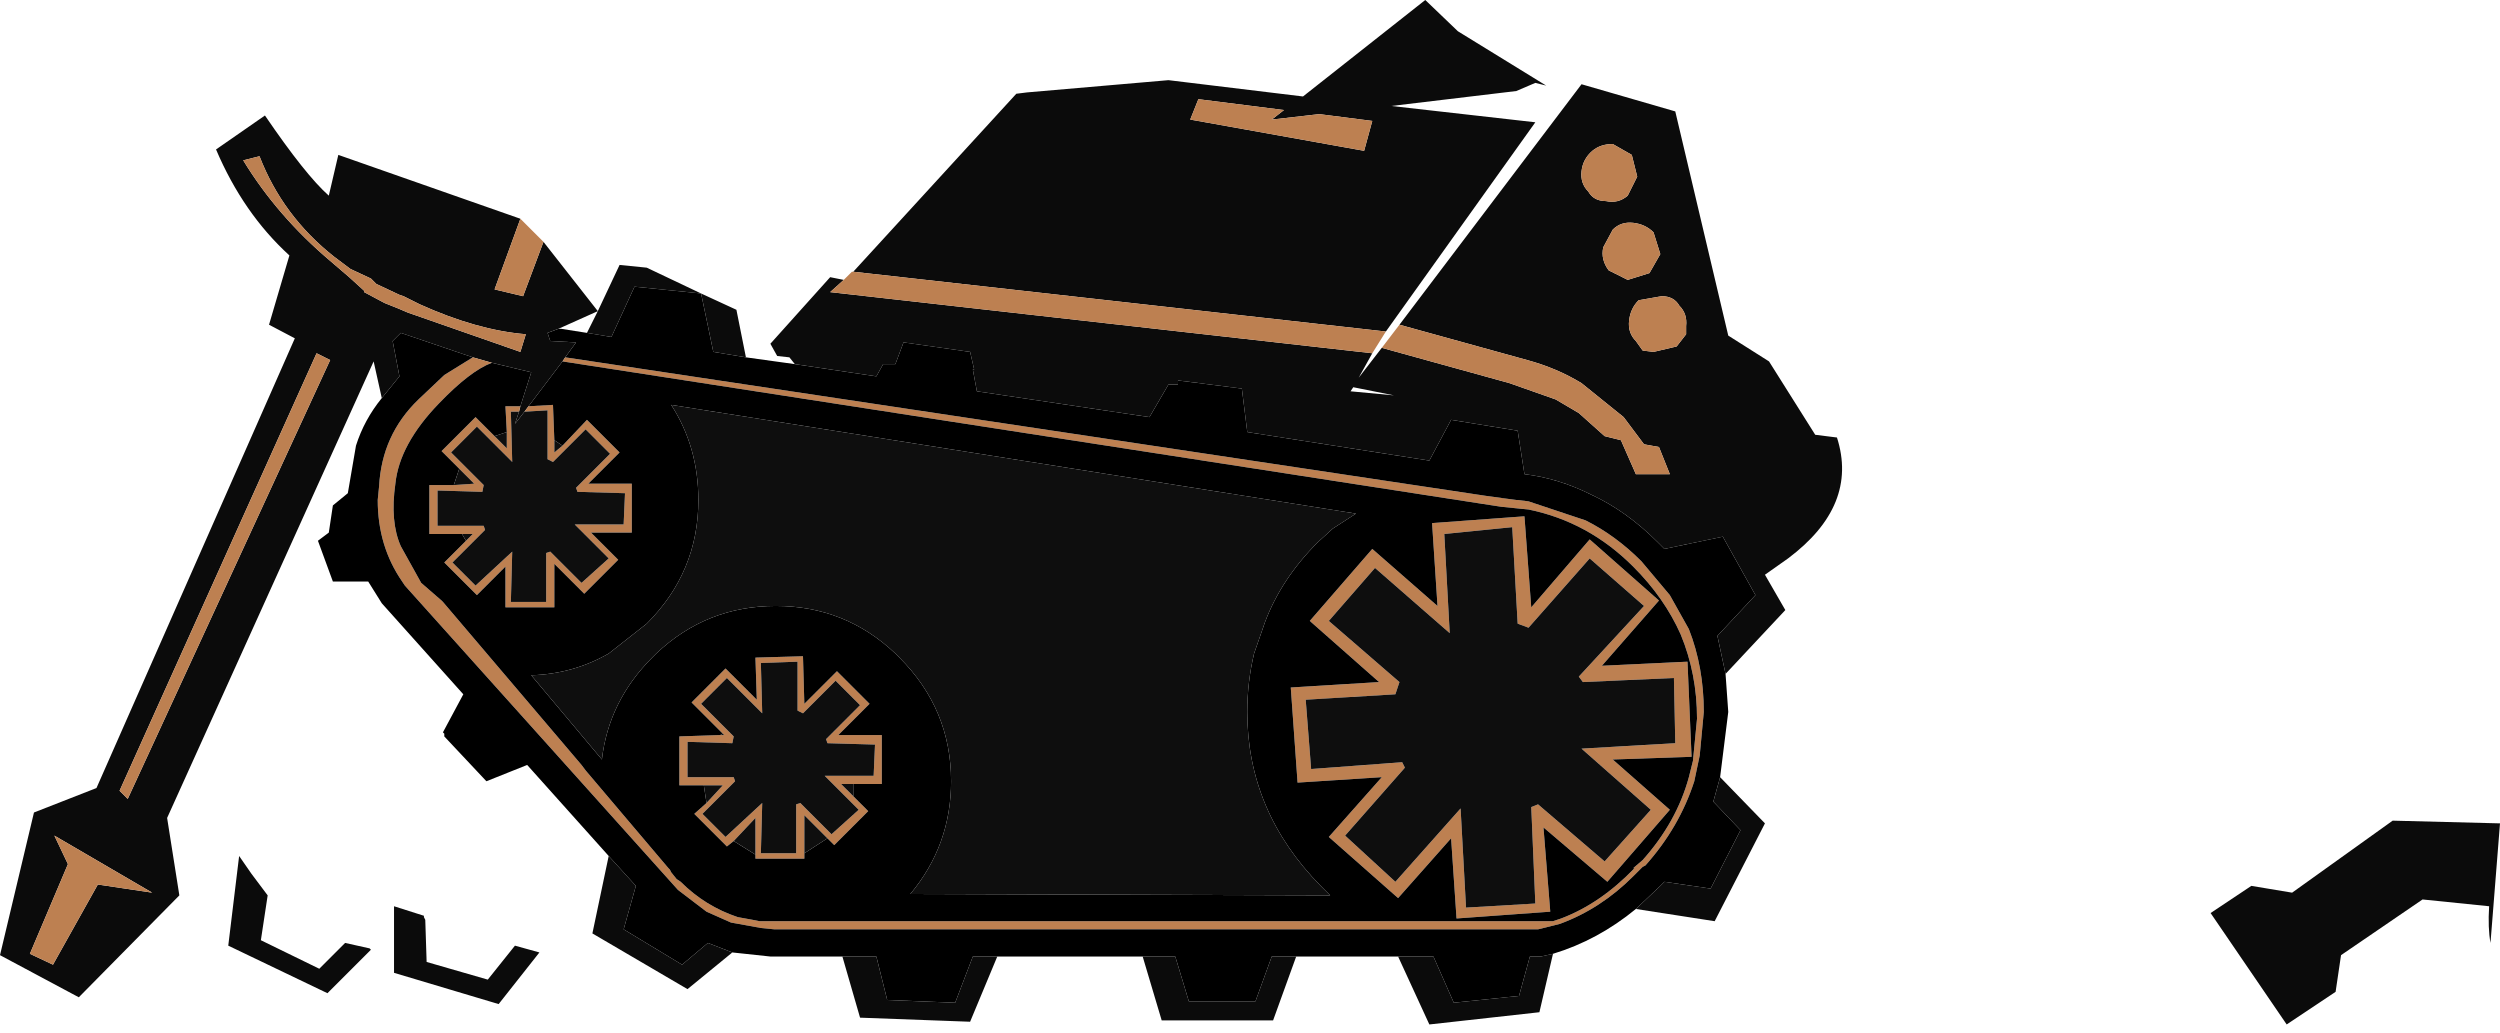 <?xml version="1.0" encoding="utf-8"?>
<svg version="1.1" id="Layer_1"
xmlns="http://www.w3.org/2000/svg"
xmlns:xlink="http://www.w3.org/1999/xlink"
width="92px" height="38px"
xml:space="preserve">
<g id="870" transform="matrix(1, 0, 0, 1, 0, 0)">
<path style="fill:#0B0B0B;fill-opacity:1" d="M91.65,34.7Q91.55 34.15 91.6 33.35L89.15 33.1L86.15 35.15L85.95 36.5L84.15 37.7L81.35 33.6L82.85 32.6L84.35 32.85L88.05 30.2L92 30.3L91.65 34.7M62.05,12Q62.1 11.55 61.8 11.25Q61.6 10.9 61.15 10.9L60.3 11.05Q60 11.35 59.95 11.8Q59.9 12.25 60.2 12.55L60.45 12.9L60.85 12.95L61.7 12.75L62.05 12.3L62.05 12M60.85,8.55Q60.55 8.25 60.1 8.2Q59.65 8.15 59.35 8.45L59 9.1Q58.9 9.55 59.2 9.95L59.9 10.3L60.7 10.05L61.1 9.35L60.85 8.55M50.5,13L50 13.9L50.85 12.8L55.55 14.1L57.25 14.7L58.1 15.2L59.05 16.05L59.65 16.2L60.2 17.45L61.45 17.45L61.05 16.45L60.5 16.35L59.75 15.35L58.2 14.1Q57.3 13.55 56.2 13.25L51.5 11.95L58.2 3.1L61.65 4.1L63.6 12.35L65.1 13.3L66.8 16L67.6 16.1Q68.4 18.6 65.8 20.55L64.95 21.15L65.7 22.45L63.5 24.8L63.2 23.4L64.6 21.9L63.4 19.75L61.25 20.2L61 19.95Q59.85 18.8 58.55 18.2Q57.35 17.6 56.1 17.45L55.85 15.85L53.4 15.45L52.6 16.95L45.9 15.9L45.7 14.3L43.35 14L43.35 14.15L43 14.15L42.3 15.35L35.95 14.4L35.8 13.6L35.85 13.6L35.7 12.95L33.25 12.6L32.95 13.4L32.5 13.4L32.25 13.85L29.25 13.4L29.05 13.15L28.6 13.1L28.35 12.65L30.55 10.2L31.05 10.3L30.55 10.75L50.5 13M63.3,28.6L64.95 30.3L63.1 33.9L60.2 33.45L61.1 32.6L61.25 32.45L62.95 32.7L64.05 30.55L63.05 29.5L63.3 28.6M52.75,35.2L53.5 36.9L55.9 36.65L56.3 35.2L56.7 35.2L57.15 35.1L56.65 37.25L52.6 37.7L51.45 35.2L52.75 35.2M47.7,35.2L46.85 37.55L42.75 37.55L42.05 35.2L43.25 35.2L43.75 36.85L46.2 36.85L46.8 35.2L47.7 35.2M36.7,35.2L35.7 37.6L31.65 37.45L31 35.2L32.25 35.2L32.65 36.8L35.15 36.9L35.8 35.2L36.7 35.2M26.95,35.05L25.3 36.4L21.8 34.35L22.4 31.5L23.4 32.6L22.95 34.2L25.1 35.5L26.05 34.7L26.95 35.05M19.1,15.15L19.15 14.95L19.55 13.7L18.1 13.35L17.4 13.15L14.75 12.25L14.45 12.55L14.7 13.85L14.05 14.65L13.75 13.3L6.15 30.1L6.6 32.95L2.9 36.7L0 35.15L1.25 29.9L3.55 29L10.85 12.45L9.9 11.95L10.65 9.4Q8.95 7.85 7.95 5.5L9.75 4.25Q11.25 6.45 12.1 7.2L12.45 5.7L19.15 8.05L18.2 10.65L19.25 10.9L20 8.9L22 11.45L22.8 9.75L23.8 9.85L25.8 10.8L27.1 11.4L27.45 13.15L26.25 12.95L25.8 10.8L23.35 10.55L22.5 12.4L21.6 12.25L22 11.45L20.55 12.1L20.15 12.25L20.25 12.55L21.2 12.6L20.8 13.15L20.7 13.3L19.45 14.95L19.3 15.15L18.95 15.6L19.1 15.15M31.4,10L37.4 3.45L37.8 3.4L43 2.95L47.95 3.55L52.45 0L53.65 1.15L56.9 3.15L56.5 3.05L55.8 3.35L51.2 3.9L56.5 4.5L51 12.2L31.4 10M58.6,5.55Q58.25 5.85 58.2 6.3Q58.15 6.75 58.45 7.05Q58.65 7.4 59.1 7.4Q59.55 7.5 59.9 7.2L60.25 6.5L60.05 5.7L59.35 5.3Q58.9 5.3 58.6 5.55M50.2,5.55L50.5 4.45L48.55 4.2L46.8 4.4L47.25 4.05L44.1 3.65L43.8 4.4L50.2 5.55M49.7,14.4L51.3 14.55L49.8 14.25L49.7 14.4M13.4,10.7L13.4 10.75L14.15 11.15L14.65 11.35L15 11.5L19.15 12.95L19.35 12.3Q17.55 12.15 15.45 11.2L14.85 10.9L14.7 10.85L13.85 10.45L13.65 10.25L12.9 9.9L12.3 9.45Q10.4 7.95 9.55 5.75L8.95 5.9Q10.2 7.95 12.15 9.6L12.85 10.2L13.4 10.7M11.65,13L4.4 29.1L4.7 29.4L12.15 13.25L11.65 13M14.5,33.35L15.6 33.7L15.6 33.75L15.65 33.85L15.7 35.4L17.95 36.05L18.95 34.8L19.85 35.05L18.35 36.95L14.5 35.8L14.5 33.35M13.6,34.9L13.65 34.95L12.05 36.55L8.4 34.8L8.8 31.5L9.25 32.15L9.85 32.95L9.6 34.6L11.75 35.65L12.7 34.7L13.6 34.9M1.95,35.5L3.6 32.55L5.6 32.85L2 30.75L2.5 31.8L1.1 35.1L1.95 35.5" />
<path style="fill:#BD8051;fill-opacity:1" d="M62.05,12.3L61.7 12.75L60.85 12.95L60.45 12.9L60.2 12.55Q59.9 12.25 59.95 11.8Q60 11.35 60.3 11.05L61.15 10.9Q61.6 10.9 61.8 11.25Q62.1 11.55 62.05 12L62.05 12.3M61.1,9.35L60.7 10.05L59.9 10.3L59.2 9.95Q58.9 9.55 59 9.1L59.35 8.45Q59.65 8.15 60.1 8.2Q60.55 8.25 60.85 8.55L61.1 9.35M19.15,8.05L20 8.9L19.25 10.9L18.2 10.65L19.15 8.05M51,12.2L50.5 13L30.55 10.75L31.05 10.3L31.35 10L31.4 10L51 12.2M50.85,12.8L51.5 11.95L56.2 13.25Q57.3 13.55 58.2 14.1L59.75 15.35L60.5 16.35L61.05 16.45L61.45 17.45L60.2 17.45L59.65 16.2L59.05 16.05L58.1 15.2L57.25 14.7L55.55 14.1L50.85 12.8M20.8,13.15L54.7 18.25L55.8 18.4L55.85 18.4L56.25 18.45L58.2 19.1L58.35 19.15Q59.45 19.7 60.4 20.65L61.45 21.9L62.15 23.15Q62.7 24.55 62.7 26.2L62.55 27.8L62.35 28.75Q61.8 30.45 60.55 31.85L60.45 31.9L60.1 32.25Q58.9 33.45 57.4 34L56.6 34.2L28.5 34.2L28 34.15L26.9 33.95L26 33.55L24.95 32.75L14.9 21.55L14.8 21.4Q13.9 20.1 13.9 18.4L13.95 17.9Q14.05 16 15.4 14.7L16.35 13.8L17.4 13.15L18.1 13.35Q17.3 13.65 16.15 14.85Q14.7 16.35 14.55 17.8Q14.35 19.2 14.75 20.1L15.5 21.45L16.25 22.1L16.3 22.15L21.4 28.15L21.55 28.35L24.6 31.95L24.65 32L24.7 32.1L24.9 32.35L25.05 32.45Q25.95 33.35 27.15 33.75L27.7 33.85L27.95 33.9L57.15 33.9L57.45 33.8Q58.9 33.25 60.15 31.95L60.1 31.95L60.45 31.65Q61.7 30.25 62.15 28.6L62.3 28L62.45 26.45Q62.45 24.8 61.85 23.35Q61.25 22 60.1 20.85Q58.45 19.2 56.25 18.75L55.25 18.65L20.7 13.3L20.8 13.15M59.35,5.3L60.05 5.7L60.25 6.5L59.9 7.2Q59.55 7.5 59.1 7.4Q58.65 7.4 58.45 7.05Q58.15 6.75 58.2 6.3Q58.25 5.85 58.6 5.55Q58.9 5.3 59.35 5.3M43.8,4.4L44.1 3.65L47.25 4.05L46.8 4.4L48.55 4.2L50.5 4.45L50.2 5.55L43.8 4.4M50.5,20.2L52.9 22.3L52.7 19.25L56.1 19L56.35 22.35L58.5 19.85L61.05 22.1L58.95 24.5L62.1 24.35L62.25 27.85L59.35 27.95L61.45 29.8L59.15 32.45L56.8 30.45L57.05 33.55L53.6 33.8L53.4 30.85L51.45 33.05L48.9 30.8L50.85 28.6L47.75 28.8L47.5 25.3L50.75 25.1L48.2 22.85L50.5 20.2M48.9,22.85L51.5 25.1L51.35 25.55L48.05 25.75L48.25 28.3L51.6 28.05L51.7 28.25L49.5 30.75L51.35 32.45L53.75 29.75L53.95 33.4L56.5 33.25L56.35 29.7L56.6 29.6L59.05 31.7L60.75 29.8L58.2 27.55L61.65 27.35L61.6 24.95L58.25 25.1L58.1 24.9L60.5 22.3L58.5 20.55L56.25 23.1L55.85 22.95L55.65 19.4L53.15 19.65L53.35 23.3L50.6 20.9L48.9 22.85M17.4,19.65L17 19.65L15.8 19.65L15.8 17.85L16.7 17.85L17.45 17.8L16.9 17.25L16.25 16.6L17.5 15.35L18.2 16.05L18.65 16.5L18.65 15.9L18.6 14.95L19.15 14.95L19.1 15.15L18.8 15.15L18.85 17L17.55 15.7L16.6 16.65L17.8 17.85L17.75 18.1L16.1 18.05L16.1 19.35L17.8 19.35L17.85 19.5L16.65 20.7L17.5 21.55L18.85 20.3L18.8 22.15L20.1 22.15L20.1 20.35L20.25 20.3L21.4 21.45L22.4 20.55L21.15 19.3L22.95 19.3L23 18.15L21.25 18.1L21.2 17.95L22.45 16.7L21.55 15.8L20.35 17L20.15 16.9L20.15 15.1L19.3 15.15L19.45 14.95L20.35 14.9L20.4 16.2L20.4 16.65L20.7 16.4L21.6 15.45L22.8 16.65L21.65 17.8L23.25 17.8L23.25 19.6L21.75 19.6L22.75 20.6L21.5 21.85L20.4 20.75L20.4 22.35L18.6 22.35L18.6 20.85L17.55 21.9L16.35 20.7L17.15 19.9L17.4 19.65M28,24.4L28.05 26.25L26.75 24.95L25.8 25.9L27 27.1L26.95 27.35L25.3 27.3L25.3 28.6L27 28.6L27.05 28.75L25.85 29.95L26.7 30.8L28.05 29.55L28 31.4L29.3 31.4L29.3 29.6L29.45 29.55L30.6 30.7L31.6 29.8L30.35 28.55L32.15 28.55L32.2 27.4L30.45 27.35L30.4 27.2L31.65 25.95L30.75 25.05L29.55 26.25L29.35 26.15L29.35 24.35L28 24.4M27,30.95L26.75 31.15L25.55 29.95L26 29.55L26.6 28.9L25.9 28.9L25 28.9L25 27.1L26.5 27.05L26.65 27.05L26.6 27L25.45 25.85L26.7 24.6L27.85 25.75L27.8 24.2L29.55 24.15L29.6 25.9L30.8 24.7L32 25.9L30.85 27.05L32.45 27.05L32.45 28.85L31.4 28.85L30.95 28.85L31.4 29.3L31.95 29.85L30.7 31.1L30.45 30.85L29.6 30L29.6 31.4L29.6 31.6L27.8 31.6L27.8 31.45L27.8 30.1L27 30.95M12.85,10.2L12.15 9.6Q10.2 7.95 8.95 5.9L9.55 5.75Q10.4 7.95 12.3 9.45L12.9 9.9L13.65 10.25L13.85 10.45L14.7 10.85L14.85 10.9L15.45 11.2Q17.55 12.15 19.35 12.3L19.15 12.95L15 11.5L14.65 11.35L14.15 11.15L13.4 10.75L13.4 10.7L12.85 10.2M12.15,13.25L4.7 29.4L4.4 29.1L11.65 13L12.15 13.25M1.1,35.1L2.5 31.8L2 30.75L5.6 32.85L3.6 32.55L1.95 35.5L1.1 35.1" />
<path style="fill:#000000;fill-opacity:1" d="M26.05,34.7L25.1 35.5L22.95 34.2L23.4 32.6L22.4 31.5L19.4 28.15L17.9 28.75L16.35 27.1L16.35 27L16.3 26.95L17.05 25.55L14.05 22.2L13.55 21.4L12.25 21.4L11.7 19.9L12.1 19.6L12.25 18.6L12.8 18.15L13.1 16.4Q13.4 15.45 14.05 14.65L14.7 13.85L14.45 12.55L14.75 12.25L17.4 13.15L16.35 13.8L15.4 14.7Q14.05 16 13.95 17.9L13.9 18.4Q13.9 20.1 14.8 21.4L14.9 21.55L24.95 32.75L26 33.55L26.9 33.95L28 34.15L28.5 34.2L56.6 34.2L57.4 34Q58.9 33.45 60.1 32.25L60.45 31.9L60.55 31.85Q61.8 30.45 62.35 28.75L62.55 27.8L62.7 26.2Q62.7 24.55 62.15 23.15L61.45 21.9L60.4 20.65Q59.45 19.7 58.35 19.15L58.2 19.1L56.25 18.45L55.85 18.4L55.8 18.4L54.7 18.25L20.8 13.15L21.2 12.6L20.25 12.55L20.15 12.25L20.55 12.1L20.65 12.1L21.6 12.25L22.5 12.4L23.35 10.55L25.8 10.8L26.25 12.95L27.45 13.15L29.25 13.4L32.25 13.85L32.5 13.4L32.95 13.4L33.25 12.6L35.7 12.95L35.85 13.6L35.8 13.6L35.95 14.4L42.3 15.35L43 14.15L43.35 14.15L43.35 14L45.7 14.3L45.9 15.9L52.6 16.95L53.4 15.45L55.85 15.85L56.1 17.45Q57.35 17.6 58.55 18.2Q59.85 18.8 61 19.95L61.25 20.2L63.4 19.75L64.6 21.9L63.2 23.4L63.5 24.8L63.6 26.2L63.3 28.6L63.05 29.5L64.05 30.55L62.95 32.7L61.25 32.45L61.1 32.6L60.2 33.45Q58.8 34.6 57.15 35.1L56.7 35.2L56.3 35.2L55.9 36.65L53.5 36.9L52.75 35.2L51.45 35.2L47.7 35.2L46.8 35.2L46.2 36.85L43.75 36.85L43.25 35.2L42.05 35.2L36.7 35.2L35.8 35.2L35.15 36.9L32.65 36.8L32.25 35.2L31 35.2L28.35 35.2L26.95 35.05L26.05 34.7M48.5,19.95L49.05 19.45L49.9 18.9L24.7 14.9Q25.7 16.45 25.7 18.4Q25.7 21.05 23.8 22.95L22.4 24.05Q21.1 24.8 19.55 24.85L22.15 27.95Q22.4 25.8 24 24.2L24.15 24.05Q26 22.3 28.55 22.3Q31.1 22.3 32.95 24.05L33.1 24.2Q35 26.1 35 28.75Q35 31.1 33.5 32.9L48.95 32.95L48.6 32.6Q45.9 29.85 45.9 26.2Q45.9 25.1 46.15 24.05L46.55 22.9Q47.15 21.3 48.5 19.95M48.2,22.85L50.75 25.1L47.5 25.3L47.75 28.8L50.85 28.6L48.9 30.8L51.45 33.05L53.4 30.85L53.6 33.8L57.05 33.55L56.8 30.45L59.15 32.45L61.45 29.8L59.35 27.95L62.25 27.85L62.1 24.35L58.95 24.5L61.05 22.1L58.5 19.85L56.35 22.35L56.1 19L52.7 19.25L52.9 22.3L50.5 20.2L48.2 22.85M19.55,13.7L19.15 14.95L18.6 14.95L18.65 15.9L18.2 16.05L17.5 15.35L16.25 16.6L16.9 17.25L16.7 17.85L15.8 17.85L15.8 19.65L17 19.65L17.15 19.9L16.35 20.7L17.55 21.9L18.6 20.85L18.6 22.35L20.4 22.35L20.4 20.75L21.5 21.85L22.75 20.6L21.75 19.6L23.25 19.6L23.25 17.8L21.65 17.8L22.8 16.65L21.6 15.45L20.7 16.4L20.4 16.2L20.35 14.9L19.45 14.95L20.7 13.3L55.25 18.65L56.25 18.75Q58.45 19.2 60.1 20.85Q61.25 22 61.85 23.35Q62.45 24.8 62.45 26.45L62.3 28L62.15 28.6Q61.7 30.25 60.45 31.65L60.1 31.95L60.15 31.95Q58.9 33.25 57.45 33.8L57.15 33.9L27.95 33.9L27.7 33.85L27.15 33.75Q25.95 33.35 25.05 32.45L24.9 32.35L24.7 32.1L24.65 32L24.6 31.95L21.55 28.35L21.4 28.15L16.3 22.15L16.25 22.1L15.5 21.45L14.75 20.1Q14.35 19.2 14.55 17.8Q14.7 16.35 16.15 14.85Q17.3 13.65 18.1 13.35L19.55 13.7M26.5,27.05L25 27.1L25 28.9L25.9 28.9L26 29.55L25.55 29.95L26.75 31.15L27 30.95L27.8 31.45L27.8 31.6L29.6 31.6L29.6 31.4L30.45 30.85L30.7 31.1L31.95 29.85L31.4 29.3L31.4 28.85L32.45 28.85L32.45 27.05L30.85 27.05L32 25.9L30.8 24.7L29.6 25.9L29.55 24.15L27.8 24.2L27.85 25.75L26.7 24.6L25.45 25.85L26.6 27L26.5 27.05" />
<path style="fill:#0E0E0E;fill-opacity:1" d="M46.55,22.9L46.15 24.05Q45.9 25.1 45.9 26.2Q45.9 29.85 48.6 32.6L48.95 32.95L33.5 32.9Q35 31.1 35 28.75Q35 26.1 33.1 24.2L32.95 24.05Q31.1 22.3 28.55 22.3Q26 22.3 24.15 24.05L24 24.2Q22.4 25.8 22.15 27.95L19.55 24.85Q21.1 24.8 22.4 24.05L23.8 22.95Q25.7 21.05 25.7 18.4Q25.7 16.45 24.7 14.9L49.9 18.9L49.05 19.45L48.5 19.95Q47.15 21.3 46.55 22.9M50.6,20.9L53.35 23.3L53.15 19.65L55.65 19.4L55.85 22.95L56.25 23.1L58.5 20.55L60.5 22.3L58.1 24.9L58.25 25.1L61.6 24.95L61.65 27.35L58.2 27.55L60.75 29.8L59.05 31.7L56.6 29.6L56.35 29.7L56.5 33.25L53.95 33.4L53.75 29.75L51.35 32.45L49.5 30.75L51.7 28.25L51.6 28.05L48.25 28.3L48.05 25.75L51.35 25.55L51.5 25.1L48.9 22.85L50.6 20.9M20.4,16.65L20.4 16.2L20.7 16.4L20.4 16.65M17.15,19.9L17 19.65L17.4 19.65L17.15 19.9M16.7,17.85L16.9 17.25L17.45 17.8L16.7 17.85M18.2,16.05L18.65 15.9L18.65 16.5L18.2 16.05M18.95,15.6L19.3 15.15L20.15 15.1L20.15 16.9L20.35 17L21.55 15.8L22.45 16.7L21.2 17.95L21.25 18.1L23 18.15L22.95 19.3L21.15 19.3L22.4 20.55L21.4 21.45L20.25 20.3L20.1 20.35L20.1 22.15L18.8 22.15L18.85 20.3L17.5 21.55L16.65 20.7L17.85 19.5L17.8 19.35L16.1 19.35L16.1 18.05L17.75 18.1L17.8 17.85L16.6 16.65L17.55 15.7L18.85 17L18.8 15.15L19.1 15.15L18.95 15.6M29.35,24.35L29.35 26.15L29.55 26.25L30.75 25.05L31.65 25.95L30.4 27.2L30.45 27.35L32.2 27.4L32.15 28.55L30.35 28.55L31.6 29.8L30.6 30.7L29.45 29.55L29.3 29.6L29.3 31.4L28 31.4L28.05 29.55L26.7 30.8L25.85 29.95L27.05 28.75L27 28.6L25.3 28.6L25.3 27.3L26.95 27.35L27 27.1L25.8 25.9L26.75 24.95L28.05 26.25L28 24.4L29.35 24.35M30.95,28.85L31.4 28.85L31.4 29.3L30.95 28.85M29.6,30L30.45 30.85L29.6 31.4L29.6 30M27.8,30.1L27.8 31.45L27 30.95L27.8 30.1M26.6,28.9L26 29.55L25.9 28.9L26.6 28.9M26.5,27.05L26.6 27L26.65 27.05L26.5 27.05" />
</g>
</svg>
